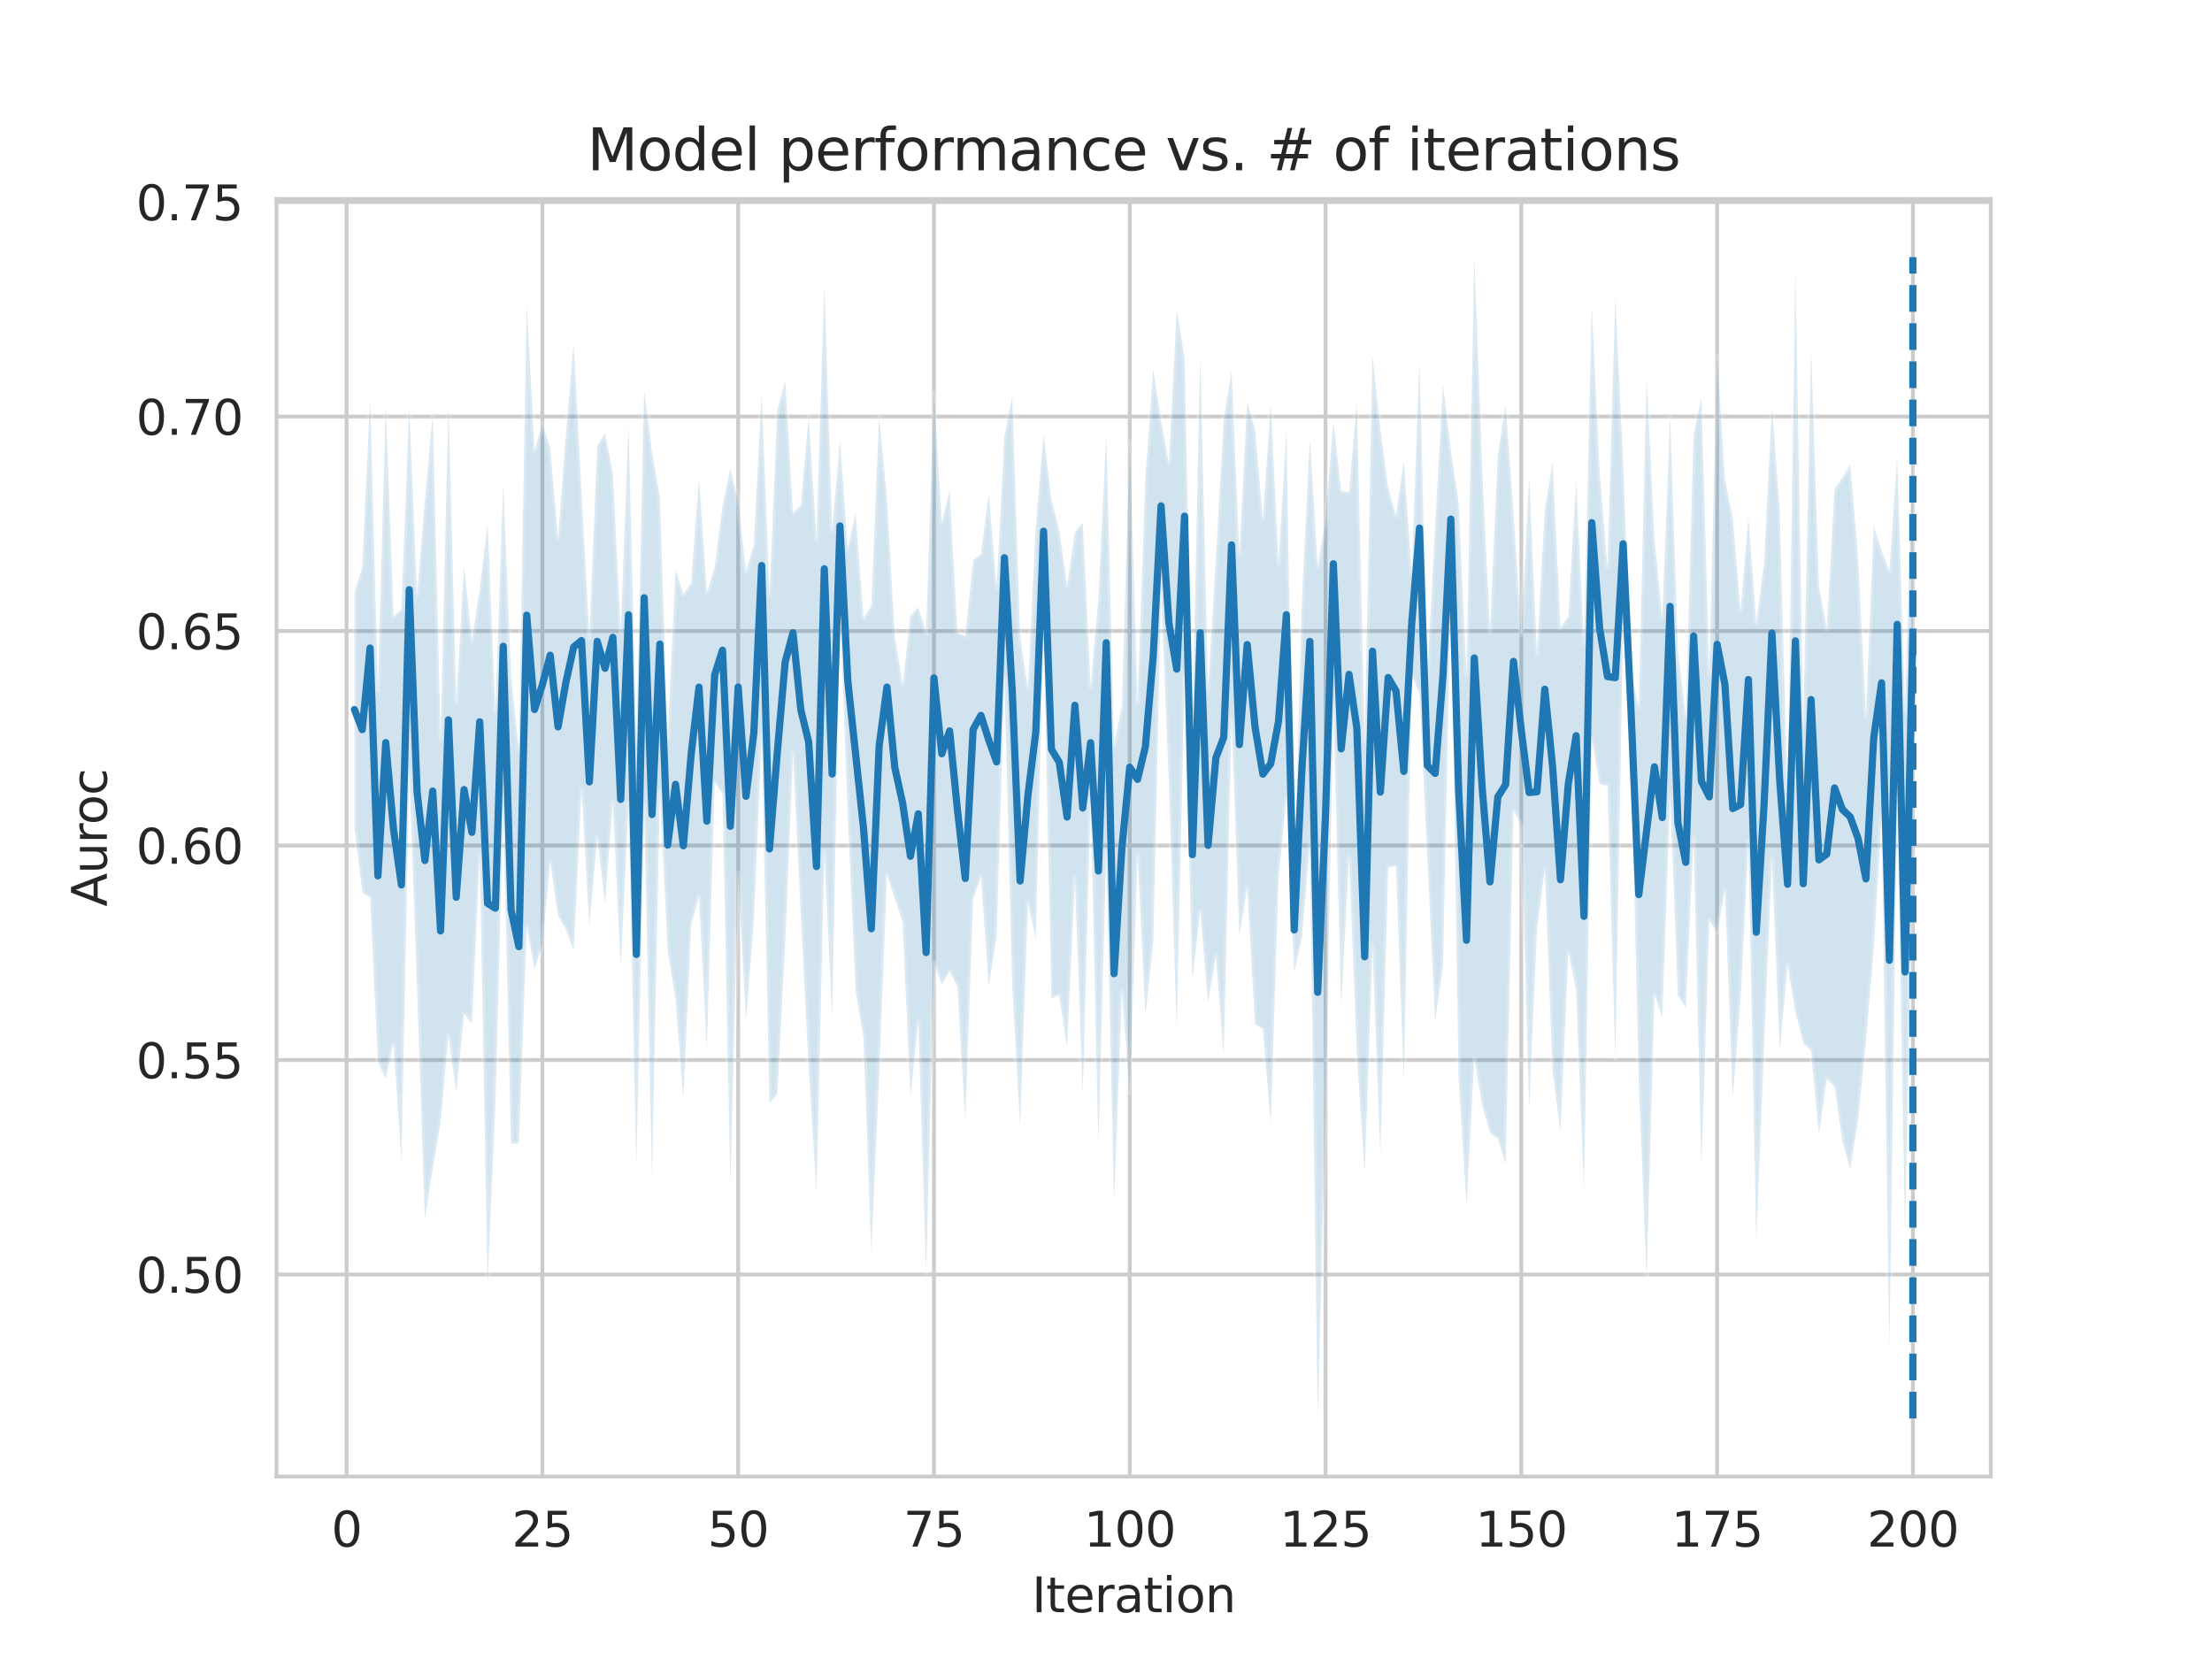<?xml version="1.0" encoding="utf-8" standalone="no"?>
<!DOCTYPE svg PUBLIC "-//W3C//DTD SVG 1.1//EN"
  "http://www.w3.org/Graphics/SVG/1.1/DTD/svg11.dtd">
<svg xmlns:xlink="http://www.w3.org/1999/xlink" width="460.8pt" height="345.6pt" viewBox="0 0 460.8 345.6" xmlns="http://www.w3.org/2000/svg" version="1.1">
 <defs>
  <style type="text/css">*{stroke-linejoin: round; stroke-linecap: butt}</style>
 </defs>
 <g id="figure_1">
  <g id="patch_1">
   <path d="M 0 345.6 
L 460.8 345.6 
L 460.8 0 
L 0 0 
z
" style="fill: #ffffff"/>
  </g>
  <g id="axes_1">
   <g id="patch_2">
    <path d="M 57.6 307.584 
L 414.72 307.584 
L 414.72 41.472 
L 57.6 41.472 
z
" style="fill: #ffffff"/>
   </g>
   <g id="matplotlib.axis_1">
    <g id="xtick_1">
     <g id="line2d_1">
      <path d="M 72.201 307.584 
L 72.201 41.472 
" clip-path="url(#p52d844639d)" style="fill: none; stroke: #cccccc; stroke-width: 0.8; stroke-linecap: round"/>
     </g>
     <g id="text_1">
      <!-- 0 -->
      <g style="fill: #262626" transform="translate(69.02 322.182)scale(0.1 -0.1)">
       <defs>
        <path id="DejaVuSans-30" d="M 2034 4250 
Q 1547 4250 1301 3770 
Q 1056 3291 1056 2328 
Q 1056 1369 1301 889 
Q 1547 409 2034 409 
Q 2525 409 2770 889 
Q 3016 1369 3016 2328 
Q 3016 3291 2770 3770 
Q 2525 4250 2034 4250 
z
M 2034 4750 
Q 2819 4750 3233 4129 
Q 3647 3509 3647 2328 
Q 3647 1150 3233 529 
Q 2819 -91 2034 -91 
Q 1250 -91 836 529 
Q 422 1150 422 2328 
Q 422 3509 836 4129 
Q 1250 4750 2034 4750 
z
" transform="scale(0.016)"/>
       </defs>
       <use xlink:href="#DejaVuSans-30"/>
      </g>
     </g>
    </g>
    <g id="xtick_2">
     <g id="line2d_2">
      <path d="M 112.987 307.584 
L 112.987 41.472 
" clip-path="url(#p52d844639d)" style="fill: none; stroke: #cccccc; stroke-width: 0.8; stroke-linecap: round"/>
     </g>
     <g id="text_2">
      <!-- 25 -->
      <g style="fill: #262626" transform="translate(106.625 322.182)scale(0.1 -0.1)">
       <defs>
        <path id="DejaVuSans-32" d="M 1228 531 
L 3431 531 
L 3431 0 
L 469 0 
L 469 531 
Q 828 903 1448 1529 
Q 2069 2156 2228 2338 
Q 2531 2678 2651 2914 
Q 2772 3150 2772 3378 
Q 2772 3750 2511 3984 
Q 2250 4219 1831 4219 
Q 1534 4219 1204 4116 
Q 875 4013 500 3803 
L 500 4441 
Q 881 4594 1212 4672 
Q 1544 4750 1819 4750 
Q 2544 4750 2975 4387 
Q 3406 4025 3406 3419 
Q 3406 3131 3298 2873 
Q 3191 2616 2906 2266 
Q 2828 2175 2409 1742 
Q 1991 1309 1228 531 
z
" transform="scale(0.016)"/>
        <path id="DejaVuSans-35" d="M 691 4666 
L 3169 4666 
L 3169 4134 
L 1269 4134 
L 1269 2991 
Q 1406 3038 1543 3061 
Q 1681 3084 1819 3084 
Q 2600 3084 3056 2656 
Q 3513 2228 3513 1497 
Q 3513 744 3044 326 
Q 2575 -91 1722 -91 
Q 1428 -91 1123 -41 
Q 819 9 494 109 
L 494 744 
Q 775 591 1075 516 
Q 1375 441 1709 441 
Q 2250 441 2565 725 
Q 2881 1009 2881 1497 
Q 2881 1984 2565 2268 
Q 2250 2553 1709 2553 
Q 1456 2553 1204 2497 
Q 953 2441 691 2322 
L 691 4666 
z
" transform="scale(0.016)"/>
       </defs>
       <use xlink:href="#DejaVuSans-32"/>
       <use xlink:href="#DejaVuSans-35" x="63.623"/>
      </g>
     </g>
    </g>
    <g id="xtick_3">
     <g id="line2d_3">
      <path d="M 153.773 307.584 
L 153.773 41.472 
" clip-path="url(#p52d844639d)" style="fill: none; stroke: #cccccc; stroke-width: 0.8; stroke-linecap: round"/>
     </g>
     <g id="text_3">
      <!-- 50 -->
      <g style="fill: #262626" transform="translate(147.41 322.182)scale(0.1 -0.1)">
       <use xlink:href="#DejaVuSans-35"/>
       <use xlink:href="#DejaVuSans-30" x="63.623"/>
      </g>
     </g>
    </g>
    <g id="xtick_4">
     <g id="line2d_4">
      <path d="M 194.559 307.584 
L 194.559 41.472 
" clip-path="url(#p52d844639d)" style="fill: none; stroke: #cccccc; stroke-width: 0.8; stroke-linecap: round"/>
     </g>
     <g id="text_4">
      <!-- 75 -->
      <g style="fill: #262626" transform="translate(188.196 322.182)scale(0.1 -0.1)">
       <defs>
        <path id="DejaVuSans-37" d="M 525 4666 
L 3525 4666 
L 3525 4397 
L 1831 0 
L 1172 0 
L 2766 4134 
L 525 4134 
L 525 4666 
z
" transform="scale(0.016)"/>
       </defs>
       <use xlink:href="#DejaVuSans-37"/>
       <use xlink:href="#DejaVuSans-35" x="63.623"/>
      </g>
     </g>
    </g>
    <g id="xtick_5">
     <g id="line2d_5">
      <path d="M 235.344 307.584 
L 235.344 41.472 
" clip-path="url(#p52d844639d)" style="fill: none; stroke: #cccccc; stroke-width: 0.8; stroke-linecap: round"/>
     </g>
     <g id="text_5">
      <!-- 100 -->
      <g style="fill: #262626" transform="translate(225.801 322.182)scale(0.1 -0.1)">
       <defs>
        <path id="DejaVuSans-31" d="M 794 531 
L 1825 531 
L 1825 4091 
L 703 3866 
L 703 4441 
L 1819 4666 
L 2450 4666 
L 2450 531 
L 3481 531 
L 3481 0 
L 794 0 
L 794 531 
z
" transform="scale(0.016)"/>
       </defs>
       <use xlink:href="#DejaVuSans-31"/>
       <use xlink:href="#DejaVuSans-30" x="63.623"/>
       <use xlink:href="#DejaVuSans-30" x="127.246"/>
      </g>
     </g>
    </g>
    <g id="xtick_6">
     <g id="line2d_6">
      <path d="M 276.13 307.584 
L 276.13 41.472 
" clip-path="url(#p52d844639d)" style="fill: none; stroke: #cccccc; stroke-width: 0.8; stroke-linecap: round"/>
     </g>
     <g id="text_6">
      <!-- 125 -->
      <g style="fill: #262626" transform="translate(266.586 322.182)scale(0.1 -0.1)">
       <use xlink:href="#DejaVuSans-31"/>
       <use xlink:href="#DejaVuSans-32" x="63.623"/>
       <use xlink:href="#DejaVuSans-35" x="127.246"/>
      </g>
     </g>
    </g>
    <g id="xtick_7">
     <g id="line2d_7">
      <path d="M 316.916 307.584 
L 316.916 41.472 
" clip-path="url(#p52d844639d)" style="fill: none; stroke: #cccccc; stroke-width: 0.8; stroke-linecap: round"/>
     </g>
     <g id="text_7">
      <!-- 150 -->
      <g style="fill: #262626" transform="translate(307.372 322.182)scale(0.1 -0.1)">
       <use xlink:href="#DejaVuSans-31"/>
       <use xlink:href="#DejaVuSans-35" x="63.623"/>
       <use xlink:href="#DejaVuSans-30" x="127.246"/>
      </g>
     </g>
    </g>
    <g id="xtick_8">
     <g id="line2d_8">
      <path d="M 357.702 307.584 
L 357.702 41.472 
" clip-path="url(#p52d844639d)" style="fill: none; stroke: #cccccc; stroke-width: 0.8; stroke-linecap: round"/>
     </g>
     <g id="text_8">
      <!-- 175 -->
      <g style="fill: #262626" transform="translate(348.158 322.182)scale(0.1 -0.1)">
       <use xlink:href="#DejaVuSans-31"/>
       <use xlink:href="#DejaVuSans-37" x="63.623"/>
       <use xlink:href="#DejaVuSans-35" x="127.246"/>
      </g>
     </g>
    </g>
    <g id="xtick_9">
     <g id="line2d_9">
      <path d="M 398.487 307.584 
L 398.487 41.472 
" clip-path="url(#p52d844639d)" style="fill: none; stroke: #cccccc; stroke-width: 0.8; stroke-linecap: round"/>
     </g>
     <g id="text_9">
      <!-- 200 -->
      <g style="fill: #262626" transform="translate(388.944 322.182)scale(0.1 -0.1)">
       <use xlink:href="#DejaVuSans-32"/>
       <use xlink:href="#DejaVuSans-30" x="63.623"/>
       <use xlink:href="#DejaVuSans-30" x="127.246"/>
      </g>
     </g>
    </g>
    <g id="text_10">
     <!-- Iteration -->
     <g style="fill: #262626" transform="translate(214.951 335.861)scale(0.1 -0.1)">
      <defs>
       <path id="DejaVuSans-49" d="M 628 4666 
L 1259 4666 
L 1259 0 
L 628 0 
L 628 4666 
z
" transform="scale(0.016)"/>
       <path id="DejaVuSans-74" d="M 1172 4494 
L 1172 3500 
L 2356 3500 
L 2356 3053 
L 1172 3053 
L 1172 1153 
Q 1172 725 1289 603 
Q 1406 481 1766 481 
L 2356 481 
L 2356 0 
L 1766 0 
Q 1100 0 847 248 
Q 594 497 594 1153 
L 594 3053 
L 172 3053 
L 172 3500 
L 594 3500 
L 594 4494 
L 1172 4494 
z
" transform="scale(0.016)"/>
       <path id="DejaVuSans-65" d="M 3597 1894 
L 3597 1613 
L 953 1613 
Q 991 1019 1311 708 
Q 1631 397 2203 397 
Q 2534 397 2845 478 
Q 3156 559 3463 722 
L 3463 178 
Q 3153 47 2828 -22 
Q 2503 -91 2169 -91 
Q 1331 -91 842 396 
Q 353 884 353 1716 
Q 353 2575 817 3079 
Q 1281 3584 2069 3584 
Q 2775 3584 3186 3129 
Q 3597 2675 3597 1894 
z
M 3022 2063 
Q 3016 2534 2758 2815 
Q 2500 3097 2075 3097 
Q 1594 3097 1305 2825 
Q 1016 2553 972 2059 
L 3022 2063 
z
" transform="scale(0.016)"/>
       <path id="DejaVuSans-72" d="M 2631 2963 
Q 2534 3019 2420 3045 
Q 2306 3072 2169 3072 
Q 1681 3072 1420 2755 
Q 1159 2438 1159 1844 
L 1159 0 
L 581 0 
L 581 3500 
L 1159 3500 
L 1159 2956 
Q 1341 3275 1631 3429 
Q 1922 3584 2338 3584 
Q 2397 3584 2469 3576 
Q 2541 3569 2628 3553 
L 2631 2963 
z
" transform="scale(0.016)"/>
       <path id="DejaVuSans-61" d="M 2194 1759 
Q 1497 1759 1228 1600 
Q 959 1441 959 1056 
Q 959 750 1161 570 
Q 1363 391 1709 391 
Q 2188 391 2477 730 
Q 2766 1069 2766 1631 
L 2766 1759 
L 2194 1759 
z
M 3341 1997 
L 3341 0 
L 2766 0 
L 2766 531 
Q 2569 213 2275 61 
Q 1981 -91 1556 -91 
Q 1019 -91 701 211 
Q 384 513 384 1019 
Q 384 1609 779 1909 
Q 1175 2209 1959 2209 
L 2766 2209 
L 2766 2266 
Q 2766 2663 2505 2880 
Q 2244 3097 1772 3097 
Q 1472 3097 1187 3025 
Q 903 2953 641 2809 
L 641 3341 
Q 956 3463 1253 3523 
Q 1550 3584 1831 3584 
Q 2591 3584 2966 3190 
Q 3341 2797 3341 1997 
z
" transform="scale(0.016)"/>
       <path id="DejaVuSans-69" d="M 603 3500 
L 1178 3500 
L 1178 0 
L 603 0 
L 603 3500 
z
M 603 4863 
L 1178 4863 
L 1178 4134 
L 603 4134 
L 603 4863 
z
" transform="scale(0.016)"/>
       <path id="DejaVuSans-6f" d="M 1959 3097 
Q 1497 3097 1228 2736 
Q 959 2375 959 1747 
Q 959 1119 1226 758 
Q 1494 397 1959 397 
Q 2419 397 2687 759 
Q 2956 1122 2956 1747 
Q 2956 2369 2687 2733 
Q 2419 3097 1959 3097 
z
M 1959 3584 
Q 2709 3584 3137 3096 
Q 3566 2609 3566 1747 
Q 3566 888 3137 398 
Q 2709 -91 1959 -91 
Q 1206 -91 779 398 
Q 353 888 353 1747 
Q 353 2609 779 3096 
Q 1206 3584 1959 3584 
z
" transform="scale(0.016)"/>
       <path id="DejaVuSans-6e" d="M 3513 2113 
L 3513 0 
L 2938 0 
L 2938 2094 
Q 2938 2591 2744 2837 
Q 2550 3084 2163 3084 
Q 1697 3084 1428 2787 
Q 1159 2491 1159 1978 
L 1159 0 
L 581 0 
L 581 3500 
L 1159 3500 
L 1159 2956 
Q 1366 3272 1645 3428 
Q 1925 3584 2291 3584 
Q 2894 3584 3203 3211 
Q 3513 2838 3513 2113 
z
" transform="scale(0.016)"/>
      </defs>
      <use xlink:href="#DejaVuSans-49"/>
      <use xlink:href="#DejaVuSans-74" x="29.492"/>
      <use xlink:href="#DejaVuSans-65" x="68.701"/>
      <use xlink:href="#DejaVuSans-72" x="130.225"/>
      <use xlink:href="#DejaVuSans-61" x="171.338"/>
      <use xlink:href="#DejaVuSans-74" x="232.617"/>
      <use xlink:href="#DejaVuSans-69" x="271.826"/>
      <use xlink:href="#DejaVuSans-6f" x="299.609"/>
      <use xlink:href="#DejaVuSans-6e" x="360.791"/>
     </g>
    </g>
   </g>
   <g id="matplotlib.axis_2">
    <g id="ytick_1">
     <g id="line2d_10">
      <path d="M 57.6 265.497 
L 414.72 265.497 
" clip-path="url(#p52d844639d)" style="fill: none; stroke: #cccccc; stroke-width: 0.8; stroke-linecap: round"/>
     </g>
     <g id="text_11">
      <!-- 0.50 -->
      <g style="fill: #262626" transform="translate(28.334 269.297)scale(0.1 -0.1)">
       <defs>
        <path id="DejaVuSans-2e" d="M 684 794 
L 1344 794 
L 1344 0 
L 684 0 
L 684 794 
z
" transform="scale(0.016)"/>
       </defs>
       <use xlink:href="#DejaVuSans-30"/>
       <use xlink:href="#DejaVuSans-2e" x="63.623"/>
       <use xlink:href="#DejaVuSans-35" x="95.41"/>
       <use xlink:href="#DejaVuSans-30" x="159.033"/>
      </g>
     </g>
    </g>
    <g id="ytick_2">
     <g id="line2d_11">
      <path d="M 57.6 220.817 
L 414.72 220.817 
" clip-path="url(#p52d844639d)" style="fill: none; stroke: #cccccc; stroke-width: 0.8; stroke-linecap: round"/>
     </g>
     <g id="text_12">
      <!-- 0.55 -->
      <g style="fill: #262626" transform="translate(28.334 224.616)scale(0.1 -0.1)">
       <use xlink:href="#DejaVuSans-30"/>
       <use xlink:href="#DejaVuSans-2e" x="63.623"/>
       <use xlink:href="#DejaVuSans-35" x="95.41"/>
       <use xlink:href="#DejaVuSans-35" x="159.033"/>
      </g>
     </g>
    </g>
    <g id="ytick_3">
     <g id="line2d_12">
      <path d="M 57.6 176.136 
L 414.72 176.136 
" clip-path="url(#p52d844639d)" style="fill: none; stroke: #cccccc; stroke-width: 0.8; stroke-linecap: round"/>
     </g>
     <g id="text_13">
      <!-- 0.60 -->
      <g style="fill: #262626" transform="translate(28.334 179.935)scale(0.1 -0.1)">
       <defs>
        <path id="DejaVuSans-36" d="M 2113 2584 
Q 1688 2584 1439 2293 
Q 1191 2003 1191 1497 
Q 1191 994 1439 701 
Q 1688 409 2113 409 
Q 2538 409 2786 701 
Q 3034 994 3034 1497 
Q 3034 2003 2786 2293 
Q 2538 2584 2113 2584 
z
M 3366 4563 
L 3366 3988 
Q 3128 4100 2886 4159 
Q 2644 4219 2406 4219 
Q 1781 4219 1451 3797 
Q 1122 3375 1075 2522 
Q 1259 2794 1537 2939 
Q 1816 3084 2150 3084 
Q 2853 3084 3261 2657 
Q 3669 2231 3669 1497 
Q 3669 778 3244 343 
Q 2819 -91 2113 -91 
Q 1303 -91 875 529 
Q 447 1150 447 2328 
Q 447 3434 972 4092 
Q 1497 4750 2381 4750 
Q 2619 4750 2861 4703 
Q 3103 4656 3366 4563 
z
" transform="scale(0.016)"/>
       </defs>
       <use xlink:href="#DejaVuSans-30"/>
       <use xlink:href="#DejaVuSans-2e" x="63.623"/>
       <use xlink:href="#DejaVuSans-36" x="95.41"/>
       <use xlink:href="#DejaVuSans-30" x="159.033"/>
      </g>
     </g>
    </g>
    <g id="ytick_4">
     <g id="line2d_13">
      <path d="M 57.6 131.455 
L 414.72 131.455 
" clip-path="url(#p52d844639d)" style="fill: none; stroke: #cccccc; stroke-width: 0.8; stroke-linecap: round"/>
     </g>
     <g id="text_14">
      <!-- 0.65 -->
      <g style="fill: #262626" transform="translate(28.334 135.254)scale(0.1 -0.1)">
       <use xlink:href="#DejaVuSans-30"/>
       <use xlink:href="#DejaVuSans-2e" x="63.623"/>
       <use xlink:href="#DejaVuSans-36" x="95.41"/>
       <use xlink:href="#DejaVuSans-35" x="159.033"/>
      </g>
     </g>
    </g>
    <g id="ytick_5">
     <g id="line2d_14">
      <path d="M 57.6 86.774 
L 414.72 86.774 
" clip-path="url(#p52d844639d)" style="fill: none; stroke: #cccccc; stroke-width: 0.8; stroke-linecap: round"/>
     </g>
     <g id="text_15">
      <!-- 0.70 -->
      <g style="fill: #262626" transform="translate(28.334 90.573)scale(0.1 -0.1)">
       <use xlink:href="#DejaVuSans-30"/>
       <use xlink:href="#DejaVuSans-2e" x="63.623"/>
       <use xlink:href="#DejaVuSans-37" x="95.41"/>
       <use xlink:href="#DejaVuSans-30" x="159.033"/>
      </g>
     </g>
    </g>
    <g id="ytick_6">
     <g id="line2d_15">
      <path d="M 57.6 42.093 
L 414.72 42.093 
" clip-path="url(#p52d844639d)" style="fill: none; stroke: #cccccc; stroke-width: 0.8; stroke-linecap: round"/>
     </g>
     <g id="text_16">
      <!-- 0.75 -->
      <g style="fill: #262626" transform="translate(28.334 45.892)scale(0.1 -0.1)">
       <use xlink:href="#DejaVuSans-30"/>
       <use xlink:href="#DejaVuSans-2e" x="63.623"/>
       <use xlink:href="#DejaVuSans-37" x="95.41"/>
       <use xlink:href="#DejaVuSans-35" x="159.033"/>
      </g>
     </g>
    </g>
    <g id="text_17">
     <!-- Auroc -->
     <g style="fill: #262626" transform="translate(22.255 188.869)rotate(-90)scale(0.1 -0.1)">
      <defs>
       <path id="DejaVuSans-41" d="M 2188 4044 
L 1331 1722 
L 3047 1722 
L 2188 4044 
z
M 1831 4666 
L 2547 4666 
L 4325 0 
L 3669 0 
L 3244 1197 
L 1141 1197 
L 716 0 
L 50 0 
L 1831 4666 
z
" transform="scale(0.016)"/>
       <path id="DejaVuSans-75" d="M 544 1381 
L 544 3500 
L 1119 3500 
L 1119 1403 
Q 1119 906 1312 657 
Q 1506 409 1894 409 
Q 2359 409 2629 706 
Q 2900 1003 2900 1516 
L 2900 3500 
L 3475 3500 
L 3475 0 
L 2900 0 
L 2900 538 
Q 2691 219 2414 64 
Q 2138 -91 1772 -91 
Q 1169 -91 856 284 
Q 544 659 544 1381 
z
M 1991 3584 
L 1991 3584 
z
" transform="scale(0.016)"/>
       <path id="DejaVuSans-63" d="M 3122 3366 
L 3122 2828 
Q 2878 2963 2633 3030 
Q 2388 3097 2138 3097 
Q 1578 3097 1268 2742 
Q 959 2388 959 1747 
Q 959 1106 1268 751 
Q 1578 397 2138 397 
Q 2388 397 2633 464 
Q 2878 531 3122 666 
L 3122 134 
Q 2881 22 2623 -34 
Q 2366 -91 2075 -91 
Q 1284 -91 818 406 
Q 353 903 353 1747 
Q 353 2603 823 3093 
Q 1294 3584 2113 3584 
Q 2378 3584 2631 3529 
Q 2884 3475 3122 3366 
z
" transform="scale(0.016)"/>
      </defs>
      <use xlink:href="#DejaVuSans-41"/>
      <use xlink:href="#DejaVuSans-75" x="68.408"/>
      <use xlink:href="#DejaVuSans-72" x="131.787"/>
      <use xlink:href="#DejaVuSans-6f" x="170.65"/>
      <use xlink:href="#DejaVuSans-63" x="231.832"/>
     </g>
    </g>
   </g>
   <g id="PolyCollection_1">
    <defs>
     <path id="m1c166e693f" d="M 73.833 -222.189 
L 73.833 -173.374 
L 75.464 -159.716 
L 77.096 -158.597 
L 78.727 -124.387 
L 80.358 -120.865 
L 81.99 -128.254 
L 83.621 -103.876 
L 85.253 -184.842 
L 86.884 -139.707 
L 88.516 -91.542 
L 90.147 -102.206 
L 91.778 -111.55 
L 93.41 -130.018 
L 95.041 -117.932 
L 96.673 -134.474 
L 98.304 -132.244 
L 99.936 -167.66 
L 101.567 -78.297 
L 103.198 -115.502 
L 104.83 -177.191 
L 106.461 -107.366 
L 108.093 -107.39 
L 109.724 -152.471 
L 111.356 -143.766 
L 112.987 -148.671 
L 114.618 -166.033 
L 116.25 -154.924 
L 117.881 -151.98 
L 119.513 -147.619 
L 121.144 -181.323 
L 122.776 -152.703 
L 124.407 -171.36 
L 126.038 -157.343 
L 127.67 -178.7 
L 129.301 -144.271 
L 130.933 -178.113 
L 132.564 -102.411 
L 134.196 -177.787 
L 135.827 -100.49 
L 137.458 -180.731 
L 139.09 -147.546 
L 140.721 -137.416 
L 142.353 -117 
L 143.984 -152.986 
L 145.616 -158.859 
L 147.247 -127.011 
L 148.879 -182.614 
L 150.51 -180.167 
L 152.141 -98.95 
L 153.773 -163.742 
L 155.404 -132.9 
L 157.036 -153.742 
L 158.667 -192.04 
L 160.299 -115.759 
L 161.93 -117.657 
L 163.561 -149.076 
L 165.193 -188.828 
L 166.824 -155.119 
L 168.456 -123.192 
L 170.087 -96.861 
L 171.719 -168.018 
L 173.35 -133.535 
L 174.981 -218.348 
L 176.613 -176.104 
L 178.244 -139.143 
L 179.876 -129.507 
L 181.507 -84.856 
L 183.139 -121.584 
L 184.77 -163.38 
L 186.401 -158.38 
L 188.033 -153.488 
L 189.664 -117.161 
L 191.296 -133.037 
L 192.927 -80.443 
L 194.559 -145.034 
L 196.19 -140.489 
L 197.821 -143.265 
L 199.453 -139.971 
L 201.084 -112.091 
L 202.716 -158.365 
L 204.347 -162.952 
L 205.979 -140.059 
L 207.61 -150.512 
L 209.241 -204.109 
L 210.873 -140.027 
L 212.504 -111.132 
L 214.136 -157.632 
L 215.767 -150.089 
L 217.399 -214.876 
L 219.03 -137.614 
L 220.661 -138.334 
L 222.293 -127.339 
L 223.924 -162.682 
L 225.556 -117.774 
L 227.187 -179.323 
L 228.819 -107.468 
L 230.45 -168.239 
L 232.081 -95.187 
L 233.713 -139.173 
L 235.344 -118.005 
L 236.976 -167.473 
L 238.607 -134.121 
L 240.239 -149.242 
L 241.87 -222.555 
L 243.501 -182.62 
L 245.133 -131.36 
L 246.764 -205.156 
L 248.396 -141.395 
L 250.027 -155.924 
L 251.659 -136.931 
L 253.29 -146.462 
L 254.921 -125.877 
L 256.553 -195.877 
L 258.184 -150.801 
L 259.816 -160.706 
L 261.447 -132.124 
L 263.079 -131.241 
L 264.71 -111.551 
L 266.341 -162.582 
L 267.973 -179.37 
L 269.604 -142.986 
L 271.236 -150.41 
L 272.867 -169.862 
L 274.499 -50.112 
L 276.13 -114.497 
L 277.761 -198.563 
L 279.393 -135.854 
L 281.024 -167.155 
L 282.656 -126.089 
L 284.287 -101.363 
L 285.919 -148.436 
L 287.55 -105.049 
L 289.181 -164.941 
L 290.813 -165.193 
L 292.444 -120.191 
L 294.076 -205.038 
L 295.707 -200.991 
L 297.339 -167.02 
L 298.97 -132.978 
L 300.601 -144.404 
L 302.233 -223.118 
L 303.864 -120.857 
L 305.496 -94.534 
L 307.127 -125.058 
L 308.759 -115.322 
L 310.39 -109.622 
L 312.021 -108.399 
L 313.653 -103.17 
L 315.284 -176.836 
L 316.916 -173.52 
L 318.547 -114.794 
L 320.179 -151.961 
L 321.81 -164.61 
L 323.441 -122.408 
L 325.073 -109.883 
L 326.704 -147.424 
L 328.336 -139.32 
L 329.967 -97.836 
L 331.599 -191.645 
L 333.23 -182.258 
L 334.862 -181.906 
L 336.493 -125.189 
L 338.124 -215.459 
L 339.756 -189.731 
L 341.387 -120.194 
L 343.019 -79.388 
L 344.65 -138.389 
L 346.282 -133.704 
L 347.913 -179.795 
L 349.544 -138.219 
L 351.176 -135.706 
L 352.807 -171.056 
L 354.439 -102.874 
L 356.07 -153.898 
L 357.702 -151.343 
L 359.333 -160.145 
L 360.964 -116.835 
L 362.596 -137.636 
L 364.227 -170.338 
L 365.859 -86.992 
L 367.49 -127.883 
L 369.122 -166.586 
L 370.753 -126.781 
L 372.384 -144.561 
L 374.016 -134.738 
L 375.647 -128.374 
L 377.279 -126.654 
L 378.91 -109.326 
L 380.542 -120.81 
L 382.173 -119.233 
L 383.804 -107.844 
L 385.436 -102.069 
L 387.067 -112.137 
L 388.699 -128.655 
L 390.33 -147.75 
L 391.962 -175.74 
L 393.593 -64.491 
L 395.224 -180.639 
L 396.856 -88.568 
L 398.487 -172.477 
L 398.487 -254.559 
L 398.487 -254.559 
L 396.856 -197.668 
L 395.224 -250.421 
L 393.593 -226.616 
L 391.962 -230.973 
L 390.33 -236.078 
L 388.699 -196.377 
L 387.067 -229.718 
L 385.436 -248.771 
L 383.804 -246.124 
L 382.173 -243.688 
L 380.542 -214.553 
L 378.91 -223.63 
L 377.279 -273.067 
L 375.647 -194.636 
L 374.016 -289.449 
L 372.384 -178.221 
L 370.753 -239.016 
L 369.122 -260.867 
L 367.49 -228.235 
L 365.859 -215.811 
L 364.227 -237.748 
L 362.596 -218.36 
L 360.964 -237.485 
L 359.333 -245.851 
L 357.702 -271.386 
L 356.07 -205.306 
L 354.439 -262.782 
L 352.807 -255.148 
L 351.176 -196.203 
L 349.544 -210.12 
L 347.913 -258.757 
L 346.282 -216.879 
L 344.65 -233.328 
L 343.019 -266.614 
L 341.387 -198.277 
L 339.756 -205.926 
L 338.124 -249.181 
L 336.493 -283.682 
L 334.862 -227.449 
L 333.23 -247.238 
L 331.599 -281.787 
L 329.967 -211.597 
L 328.336 -245.366 
L 326.704 -217.174 
L 325.073 -214.79 
L 323.441 -249.243 
L 321.81 -239.441 
L 320.179 -209.342 
L 318.547 -246.201 
L 316.916 -213.314 
L 315.284 -238.803 
L 313.653 -261.18 
L 312.021 -250.759 
L 310.39 -214.152 
L 308.759 -247.757 
L 307.127 -292.032 
L 305.496 -204.91 
L 303.864 -240.93 
L 302.233 -251.814 
L 300.601 -265.39 
L 298.97 -236.004 
L 297.339 -205.22 
L 295.707 -270.189 
L 294.076 -226.092 
L 292.444 -249.616 
L 290.813 -238.138 
L 289.181 -243.982 
L 287.55 -256.129 
L 285.919 -271.448 
L 284.287 -191.199 
L 282.656 -261.71 
L 281.024 -243.08 
L 279.393 -243.34 
L 277.761 -257.746 
L 276.13 -237.289 
L 274.499 -227.657 
L 272.867 -254.103 
L 271.236 -221.229 
L 269.604 -160.753 
L 267.973 -255.721 
L 266.341 -228.136 
L 264.71 -261.437 
L 263.079 -237.422 
L 261.447 -256.179 
L 259.816 -261.955 
L 258.184 -230.167 
L 256.553 -268.31 
L 254.921 -258.089 
L 253.29 -229.025 
L 251.659 -202.07 
L 250.027 -271.637 
L 248.396 -193.696 
L 246.764 -270.998 
L 245.133 -281.059 
L 243.501 -249.088 
L 241.87 -257.89 
L 240.239 -268.688 
L 238.607 -246.005 
L 236.976 -199.004 
L 235.344 -253.535 
L 233.713 -198.735 
L 232.081 -190.343 
L 230.45 -255.192 
L 228.819 -220.863 
L 227.187 -202.441 
L 225.556 -236.783 
L 223.924 -234.673 
L 222.293 -223.447 
L 220.661 -235.245 
L 219.03 -241.425 
L 217.399 -255.005 
L 215.767 -235.99 
L 214.136 -202.151 
L 212.504 -213.006 
L 210.873 -263.061 
L 209.241 -254.715 
L 207.61 -223.259 
L 205.979 -242.763 
L 204.347 -230.183 
L 202.716 -228.926 
L 201.084 -213.091 
L 199.453 -213.77 
L 197.821 -243.398 
L 196.19 -236.654 
L 194.559 -263.704 
L 192.927 -213.873 
L 191.296 -219.097 
L 189.664 -217.27 
L 188.033 -203.121 
L 186.401 -213.076 
L 184.77 -241.559 
L 183.139 -258.782 
L 181.507 -219.395 
L 179.876 -216.855 
L 178.244 -238.712 
L 176.613 -231.356 
L 174.981 -253.746 
L 173.35 -235.181 
L 171.719 -286.201 
L 170.087 -233.292 
L 168.456 -258.858 
L 166.824 -240.372 
L 165.193 -238.757 
L 163.561 -266.263 
L 161.93 -260.166 
L 160.299 -221.738 
L 158.667 -263.543 
L 157.036 -232.079 
L 155.404 -226.542 
L 153.773 -241.238 
L 152.141 -247.982 
L 150.51 -240.139 
L 148.879 -227.39 
L 147.247 -222.059 
L 145.616 -246.053 
L 143.984 -224.098 
L 142.353 -221.819 
L 140.721 -226.998 
L 139.09 -191.579 
L 137.458 -242.124 
L 135.827 -251.35 
L 134.196 -264.36 
L 132.564 -191.129 
L 130.933 -256.964 
L 129.301 -213.865 
L 127.67 -246.952 
L 126.038 -255.41 
L 124.407 -252.626 
L 122.776 -212.738 
L 121.144 -243.004 
L 119.513 -274.056 
L 117.881 -254.891 
L 116.25 -233.435 
L 114.618 -252.189 
L 112.987 -257.254 
L 111.356 -251.836 
L 109.724 -282.428 
L 108.093 -189.383 
L 106.461 -204.75 
L 104.83 -244.75 
L 103.198 -197.309 
L 101.567 -236.53 
L 99.936 -222.817 
L 98.304 -212.171 
L 96.673 -227.755 
L 95.041 -199.422 
L 93.41 -261.269 
L 91.778 -191.782 
L 90.147 -259.418 
L 88.516 -241.146 
L 86.884 -221.661 
L 85.253 -260.676 
L 83.621 -218.645 
L 81.99 -217.231 
L 80.358 -260.945 
L 78.727 -201.893 
L 77.096 -262.621 
L 75.464 -227.5 
L 73.833 -222.189 
z
" style="stroke: #ffffff; stroke-opacity: 0.2"/>
    </defs>
    <g clip-path="url(#p52d844639d)">
     <use xlink:href="#m1c166e693f" x="0" y="345.6" style="fill: #1f77b4; fill-opacity: 0.2; stroke: #ffffff; stroke-opacity: 0.2"/>
    </g>
   </g>
   <g id="line2d_16">
    <path d="M 73.833 147.818 
L 75.464 151.992 
L 77.096 134.991 
L 78.727 182.46 
L 80.358 154.695 
L 81.99 172.857 
L 83.621 184.34 
L 85.253 122.841 
L 86.884 164.916 
L 88.516 179.256 
L 90.147 164.788 
L 91.778 193.934 
L 93.41 149.956 
L 95.041 186.923 
L 96.673 164.485 
L 98.304 173.393 
L 99.936 150.361 
L 101.567 188.187 
L 103.198 189.194 
L 104.83 134.63 
L 106.461 189.542 
L 108.093 197.214 
L 109.724 128.151 
L 111.356 147.799 
L 112.987 142.638 
L 114.618 136.489 
L 116.25 151.42 
L 117.881 142.164 
L 119.513 134.763 
L 121.144 133.436 
L 122.776 162.88 
L 124.407 133.607 
L 126.038 139.224 
L 127.67 132.774 
L 129.301 166.532 
L 130.933 128.061 
L 132.564 198.83 
L 134.196 124.527 
L 135.827 169.68 
L 137.458 134.173 
L 139.09 176.037 
L 140.721 163.393 
L 142.353 176.19 
L 143.984 157.058 
L 145.616 143.144 
L 147.247 171.065 
L 148.879 140.598 
L 150.51 135.447 
L 152.141 172.134 
L 153.773 143.11 
L 155.404 165.879 
L 157.036 152.69 
L 158.667 117.809 
L 160.299 176.852 
L 161.93 156.689 
L 163.561 137.93 
L 165.193 131.808 
L 166.824 147.854 
L 168.456 154.575 
L 170.087 180.523 
L 171.719 118.491 
L 173.35 161.242 
L 174.981 109.553 
L 176.613 141.87 
L 179.876 172.419 
L 181.507 193.475 
L 183.139 155.417 
L 184.77 143.13 
L 186.401 159.872 
L 188.033 167.296 
L 189.664 178.384 
L 191.296 169.533 
L 192.927 198.442 
L 194.559 141.231 
L 196.19 157.028 
L 197.821 152.268 
L 199.453 168.73 
L 201.084 183.009 
L 202.716 151.954 
L 204.347 149.032 
L 205.979 154.189 
L 207.61 158.714 
L 209.241 116.188 
L 210.873 144.056 
L 212.504 183.531 
L 214.136 165.709 
L 215.767 152.56 
L 217.399 110.66 
L 219.03 156.08 
L 220.661 158.81 
L 222.293 170.207 
L 223.924 146.922 
L 225.556 168.321 
L 227.187 154.718 
L 228.819 181.434 
L 230.45 133.884 
L 232.081 202.835 
L 233.713 176.646 
L 235.344 159.83 
L 236.976 162.362 
L 238.607 155.537 
L 240.239 136.635 
L 241.87 105.377 
L 243.501 129.746 
L 245.133 139.39 
L 246.764 107.523 
L 248.396 178.055 
L 250.027 131.819 
L 251.659 176.099 
L 253.29 157.857 
L 254.921 153.617 
L 256.553 113.507 
L 258.184 155.116 
L 259.816 134.269 
L 261.447 151.449 
L 263.079 161.269 
L 264.71 159.106 
L 266.341 150.241 
L 267.973 128.054 
L 269.604 193.73 
L 271.236 159.78 
L 272.867 133.618 
L 274.499 206.715 
L 276.13 169.707 
L 277.761 117.446 
L 279.393 156.003 
L 281.024 140.482 
L 282.656 151.7 
L 284.287 199.319 
L 285.919 135.658 
L 287.55 165.011 
L 289.181 141.138 
L 290.813 143.935 
L 292.444 160.697 
L 294.076 130.035 
L 295.707 110.01 
L 297.339 159.48 
L 298.97 161.109 
L 300.601 140.703 
L 302.233 108.134 
L 303.864 164.706 
L 305.496 195.878 
L 307.127 137.055 
L 308.759 164.06 
L 310.39 183.713 
L 312.021 166.021 
L 313.653 163.425 
L 315.284 137.78 
L 316.916 152.183 
L 318.547 165.103 
L 320.179 164.949 
L 321.81 143.575 
L 323.441 159.775 
L 325.073 183.263 
L 326.704 163.301 
L 328.336 153.257 
L 329.967 190.883 
L 331.599 108.884 
L 333.23 130.852 
L 334.862 140.923 
L 336.493 141.165 
L 338.124 113.28 
L 339.756 147.771 
L 341.387 186.364 
L 344.65 159.742 
L 346.282 170.308 
L 347.913 126.324 
L 349.544 171.431 
L 351.176 179.645 
L 352.807 132.498 
L 354.439 162.772 
L 356.07 165.998 
L 357.702 134.235 
L 359.333 142.602 
L 360.964 168.44 
L 362.596 167.602 
L 364.227 141.557 
L 365.859 194.198 
L 367.49 167.541 
L 369.122 131.873 
L 370.753 162.701 
L 372.384 184.209 
L 374.016 133.506 
L 375.647 184.095 
L 377.279 145.739 
L 378.91 179.122 
L 380.542 177.918 
L 382.173 164.139 
L 383.804 168.616 
L 385.436 170.18 
L 387.067 174.673 
L 388.699 183.084 
L 390.33 153.686 
L 391.962 142.243 
L 393.593 200.047 
L 395.224 130.07 
L 396.856 202.482 
L 398.487 132.082 
L 398.487 132.082 
" clip-path="url(#p52d844639d)" style="fill: none; stroke: #1f77b4; stroke-width: 1.5; stroke-linecap: round"/>
   </g>
   <g id="LineCollection_1">
    <path d="M 398.487 295.488 
L 398.487 53.568 
" clip-path="url(#p52d844639d)" style="fill: none; stroke-dasharray: 5.55,2.4; stroke-dashoffset: 0; stroke: #1f77b4; stroke-width: 1.5"/>
   </g>
   <g id="patch_3">
    <path d="M 57.6 307.584 
L 57.6 41.472 
" style="fill: none; stroke: #cccccc; stroke-width: 0.8; stroke-linejoin: miter; stroke-linecap: square"/>
   </g>
   <g id="patch_4">
    <path d="M 414.72 307.584 
L 414.72 41.472 
" style="fill: none; stroke: #cccccc; stroke-width: 0.8; stroke-linejoin: miter; stroke-linecap: square"/>
   </g>
   <g id="patch_5">
    <path d="M 57.6 307.584 
L 414.72 307.584 
" style="fill: none; stroke: #cccccc; stroke-width: 0.8; stroke-linejoin: miter; stroke-linecap: square"/>
   </g>
   <g id="patch_6">
    <path d="M 57.6 41.472 
L 414.72 41.472 
" style="fill: none; stroke: #cccccc; stroke-width: 0.8; stroke-linejoin: miter; stroke-linecap: square"/>
   </g>
   <g id="text_18">
    <!-- Model performance vs. # of iterations -->
    <g style="fill: #262626" transform="translate(122.315 35.472)scale(0.12 -0.12)">
     <defs>
      <path id="DejaVuSans-4d" d="M 628 4666 
L 1569 4666 
L 2759 1491 
L 3956 4666 
L 4897 4666 
L 4897 0 
L 4281 0 
L 4281 4097 
L 3078 897 
L 2444 897 
L 1241 4097 
L 1241 0 
L 628 0 
L 628 4666 
z
" transform="scale(0.016)"/>
      <path id="DejaVuSans-64" d="M 2906 2969 
L 2906 4863 
L 3481 4863 
L 3481 0 
L 2906 0 
L 2906 525 
Q 2725 213 2448 61 
Q 2172 -91 1784 -91 
Q 1150 -91 751 415 
Q 353 922 353 1747 
Q 353 2572 751 3078 
Q 1150 3584 1784 3584 
Q 2172 3584 2448 3432 
Q 2725 3281 2906 2969 
z
M 947 1747 
Q 947 1113 1208 752 
Q 1469 391 1925 391 
Q 2381 391 2643 752 
Q 2906 1113 2906 1747 
Q 2906 2381 2643 2742 
Q 2381 3103 1925 3103 
Q 1469 3103 1208 2742 
Q 947 2381 947 1747 
z
" transform="scale(0.016)"/>
      <path id="DejaVuSans-6c" d="M 603 4863 
L 1178 4863 
L 1178 0 
L 603 0 
L 603 4863 
z
" transform="scale(0.016)"/>
      <path id="DejaVuSans-20" transform="scale(0.016)"/>
      <path id="DejaVuSans-70" d="M 1159 525 
L 1159 -1331 
L 581 -1331 
L 581 3500 
L 1159 3500 
L 1159 2969 
Q 1341 3281 1617 3432 
Q 1894 3584 2278 3584 
Q 2916 3584 3314 3078 
Q 3713 2572 3713 1747 
Q 3713 922 3314 415 
Q 2916 -91 2278 -91 
Q 1894 -91 1617 61 
Q 1341 213 1159 525 
z
M 3116 1747 
Q 3116 2381 2855 2742 
Q 2594 3103 2138 3103 
Q 1681 3103 1420 2742 
Q 1159 2381 1159 1747 
Q 1159 1113 1420 752 
Q 1681 391 2138 391 
Q 2594 391 2855 752 
Q 3116 1113 3116 1747 
z
" transform="scale(0.016)"/>
      <path id="DejaVuSans-66" d="M 2375 4863 
L 2375 4384 
L 1825 4384 
Q 1516 4384 1395 4259 
Q 1275 4134 1275 3809 
L 1275 3500 
L 2222 3500 
L 2222 3053 
L 1275 3053 
L 1275 0 
L 697 0 
L 697 3053 
L 147 3053 
L 147 3500 
L 697 3500 
L 697 3744 
Q 697 4328 969 4595 
Q 1241 4863 1831 4863 
L 2375 4863 
z
" transform="scale(0.016)"/>
      <path id="DejaVuSans-6d" d="M 3328 2828 
Q 3544 3216 3844 3400 
Q 4144 3584 4550 3584 
Q 5097 3584 5394 3201 
Q 5691 2819 5691 2113 
L 5691 0 
L 5113 0 
L 5113 2094 
Q 5113 2597 4934 2840 
Q 4756 3084 4391 3084 
Q 3944 3084 3684 2787 
Q 3425 2491 3425 1978 
L 3425 0 
L 2847 0 
L 2847 2094 
Q 2847 2600 2669 2842 
Q 2491 3084 2119 3084 
Q 1678 3084 1418 2786 
Q 1159 2488 1159 1978 
L 1159 0 
L 581 0 
L 581 3500 
L 1159 3500 
L 1159 2956 
Q 1356 3278 1631 3431 
Q 1906 3584 2284 3584 
Q 2666 3584 2933 3390 
Q 3200 3197 3328 2828 
z
" transform="scale(0.016)"/>
      <path id="DejaVuSans-76" d="M 191 3500 
L 800 3500 
L 1894 563 
L 2988 3500 
L 3597 3500 
L 2284 0 
L 1503 0 
L 191 3500 
z
" transform="scale(0.016)"/>
      <path id="DejaVuSans-73" d="M 2834 3397 
L 2834 2853 
Q 2591 2978 2328 3040 
Q 2066 3103 1784 3103 
Q 1356 3103 1142 2972 
Q 928 2841 928 2578 
Q 928 2378 1081 2264 
Q 1234 2150 1697 2047 
L 1894 2003 
Q 2506 1872 2764 1633 
Q 3022 1394 3022 966 
Q 3022 478 2636 193 
Q 2250 -91 1575 -91 
Q 1294 -91 989 -36 
Q 684 19 347 128 
L 347 722 
Q 666 556 975 473 
Q 1284 391 1588 391 
Q 1994 391 2212 530 
Q 2431 669 2431 922 
Q 2431 1156 2273 1281 
Q 2116 1406 1581 1522 
L 1381 1569 
Q 847 1681 609 1914 
Q 372 2147 372 2553 
Q 372 3047 722 3315 
Q 1072 3584 1716 3584 
Q 2034 3584 2315 3537 
Q 2597 3491 2834 3397 
z
" transform="scale(0.016)"/>
      <path id="DejaVuSans-23" d="M 3272 2816 
L 2363 2816 
L 2100 1772 
L 3016 1772 
L 3272 2816 
z
M 2803 4594 
L 2478 3297 
L 3391 3297 
L 3719 4594 
L 4219 4594 
L 3897 3297 
L 4872 3297 
L 4872 2816 
L 3775 2816 
L 3519 1772 
L 4513 1772 
L 4513 1294 
L 3397 1294 
L 3072 0 
L 2572 0 
L 2894 1294 
L 1978 1294 
L 1656 0 
L 1153 0 
L 1478 1294 
L 494 1294 
L 494 1772 
L 1594 1772 
L 1856 2816 
L 850 2816 
L 850 3297 
L 1978 3297 
L 2297 4594 
L 2803 4594 
z
" transform="scale(0.016)"/>
     </defs>
     <use xlink:href="#DejaVuSans-4d"/>
     <use xlink:href="#DejaVuSans-6f" x="86.279"/>
     <use xlink:href="#DejaVuSans-64" x="147.461"/>
     <use xlink:href="#DejaVuSans-65" x="210.938"/>
     <use xlink:href="#DejaVuSans-6c" x="272.461"/>
     <use xlink:href="#DejaVuSans-20" x="300.244"/>
     <use xlink:href="#DejaVuSans-70" x="332.031"/>
     <use xlink:href="#DejaVuSans-65" x="395.508"/>
     <use xlink:href="#DejaVuSans-72" x="457.031"/>
     <use xlink:href="#DejaVuSans-66" x="498.145"/>
     <use xlink:href="#DejaVuSans-6f" x="533.35"/>
     <use xlink:href="#DejaVuSans-72" x="594.531"/>
     <use xlink:href="#DejaVuSans-6d" x="633.895"/>
     <use xlink:href="#DejaVuSans-61" x="731.307"/>
     <use xlink:href="#DejaVuSans-6e" x="792.586"/>
     <use xlink:href="#DejaVuSans-63" x="855.965"/>
     <use xlink:href="#DejaVuSans-65" x="910.945"/>
     <use xlink:href="#DejaVuSans-20" x="972.469"/>
     <use xlink:href="#DejaVuSans-76" x="1004.256"/>
     <use xlink:href="#DejaVuSans-73" x="1063.436"/>
     <use xlink:href="#DejaVuSans-2e" x="1115.535"/>
     <use xlink:href="#DejaVuSans-20" x="1147.322"/>
     <use xlink:href="#DejaVuSans-23" x="1179.109"/>
     <use xlink:href="#DejaVuSans-20" x="1262.898"/>
     <use xlink:href="#DejaVuSans-6f" x="1294.686"/>
     <use xlink:href="#DejaVuSans-66" x="1355.867"/>
     <use xlink:href="#DejaVuSans-20" x="1391.072"/>
     <use xlink:href="#DejaVuSans-69" x="1422.859"/>
     <use xlink:href="#DejaVuSans-74" x="1450.643"/>
     <use xlink:href="#DejaVuSans-65" x="1489.852"/>
     <use xlink:href="#DejaVuSans-72" x="1551.375"/>
     <use xlink:href="#DejaVuSans-61" x="1592.488"/>
     <use xlink:href="#DejaVuSans-74" x="1653.768"/>
     <use xlink:href="#DejaVuSans-69" x="1692.977"/>
     <use xlink:href="#DejaVuSans-6f" x="1720.76"/>
     <use xlink:href="#DejaVuSans-6e" x="1781.941"/>
     <use xlink:href="#DejaVuSans-73" x="1845.32"/>
    </g>
   </g>
  </g>
 </g>
 <defs>
  <clipPath id="p52d844639d">
   <rect x="57.6" y="41.472" width="357.12" height="266.112"/>
  </clipPath>
 </defs>
</svg>
